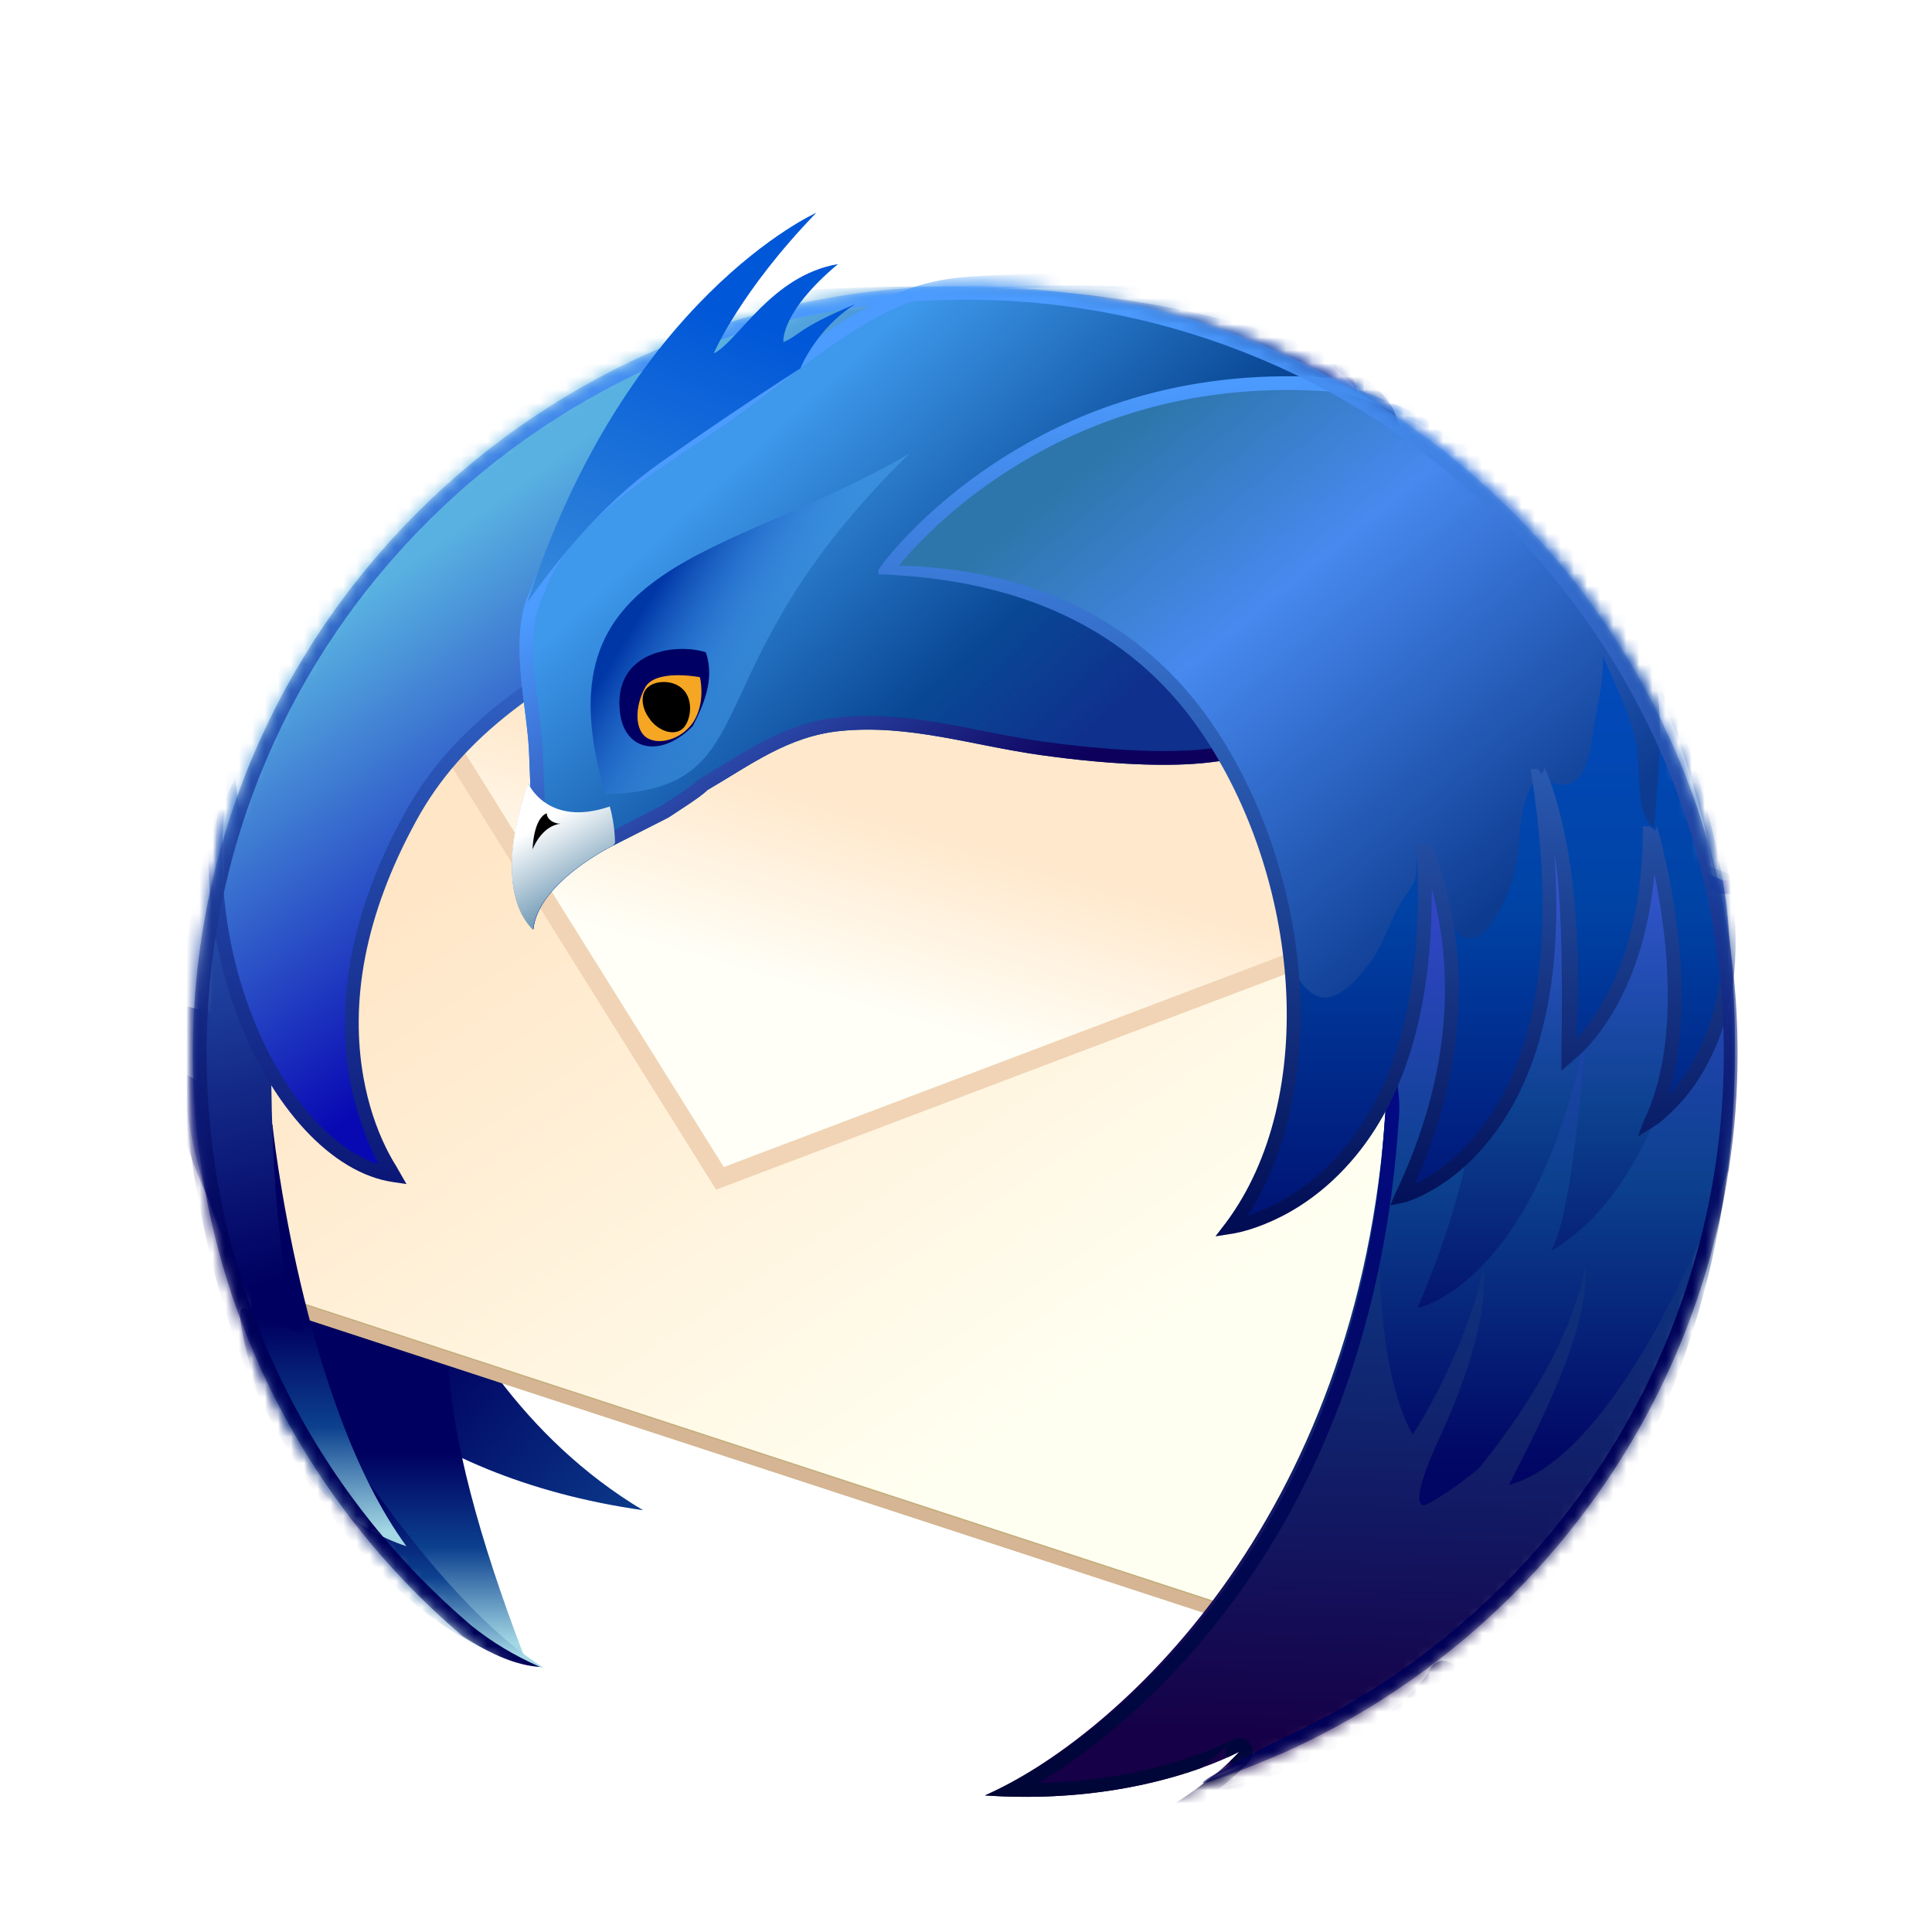 <?xml version="1.0" encoding="UTF-8"?>
<svg width="64" height="64" version="1.1" viewBox="0 0 64 64" xmlns="http://www.w3.org/2000/svg" xmlns:cc="http://creativecommons.org/ns#" xmlns:dc="http://purl.org/dc/elements/1.1/" xmlns:rdf="http://www.w3.org/1999/02/22-rdf-syntax-ns#" xmlns:xlink="http://www.w3.org/1999/xlink">
 <g transform="matrix(1.198 0 0 1.198 5.71 -26.245)">
  <g>
   <path transform="matrix(.362 0 0 .362 .565 27.068)" d="m34.39 99.101c-18.275-10.922-21.502-35.097-21.465-35.097l-15.734-3.987s1.287 33.97 37.199 39.084z" fill="url(#thunderbird-c)" filter="url(#thunderbird-a)" mask="url(#thunderbird-d)"/>
   <path transform="matrix(.362 0 0 .362 .565 27.068)" d="m9.836 89.082c-5.899-20.613-4.282-10.069 9.676-1.197 0.328 5.715 2.27 13.198 5.827 22.449-3.109-0.483-12.034-10.156-15.503-21.252z" fill="url(#thunderbird-e)" filter="url(#thunderbird-a)" mask="url(#thunderbird-d)"/>
   <polygon transform="matrix(.362 0 0 .362 .565 27.068)" points="97.214 80.058 92.401 38.036 39.727 13.585 19.178 29.005 18.792 29.496 4.739 47.593 4.739 83.225 80.802 108.1" fill="#c3ad7b" filter="url(#thunderbird-a)" mask="url(#thunderbird-d)"/>
   <polygon transform="matrix(.362 0 0 .362 .565 27.068)" points="96.079 79.815 93.012 53.047 40.553 72.902 16.44 34.325 5.916 47.876 4.972 82.153 80.3 106.78" fill="url(#thunderbird-f)" filter="url(#thunderbird-a)" mask="url(#thunderbird-d)"/>
  </g>
  <path transform="matrix(.362 0 0 .362 .565 27.068)" d="m5.239 47.764v35.098l75.334 24.642 16.124-27.555-4.762-41.578-52.148-24.208-20.258 15.202-0.346 0.439 0.002-0.002z" fill="none" filter="url(#thunderbird-a)" mask="url(#thunderbird-d)" stroke="#d5b593"/>
  <g>
   <polygon transform="matrix(.362 0 0 .362 .565 27.068)" points="93.012 53.047 91.972 43.976 17.489 32.976 17.095 33.48 16.44 34.325 40.553 72.902" fill="url(#linearGradient1062)" filter="url(#thunderbird-a)" mask="url(#thunderbird-d)"/>
   <polygon transform="matrix(.362 0 0 .362 .565 27.068)" points="93.012 53.047 91.972 43.976 17.489 32.976 17.095 33.48 16.44 34.325 40.553 72.902" fill="url(#linearGradient1062)" filter="url(#thunderbird-a)" mask="url(#thunderbird-d)"/>
   <path transform="matrix(.362 0 0 .362 .565 27.068)" d="m93.012 53.047-1.04-9.071-74.483-11-0.394 0.504-0.654 0.844 24.113 38.578zm0.233-10.294 1.286 11.213-54.56 20.651-25.237-40.377 0.594-0.766 0.658-0.849 0.898-1.149z" fill="#f1d4b5" filter="url(#thunderbird-a)" mask="url(#thunderbird-d)"/>
   <path transform="matrix(.362 0 0 .362 .565 27.068)" d="m26.748 111.12s-11.739-0.804-21.726-20.729c-5.899-20.613 7.784 11.858 21.742 20.729h-0.016z" fill="url(#thunderbird-j)" filter="url(#thunderbird-a)" mask="url(#thunderbird-d)"/>
   <path transform="matrix(.362 0 0 .362 .565 27.068)" d="m-0.786 65.648s1.418 31.09 17.104 36.204c-7.982-10.922-10.248-32.217-10.232-32.217z" fill="url(#thunderbird-k)" filter="url(#thunderbird-a)" mask="url(#thunderbird-d)"/>
   <path transform="matrix(.362 0 0 .362 .565 27.068)" d="m8.467 85.398c-3.298 0.691-9.548-10.922-9.328-22.952 0.131-8.019 1.499-14.425 4.105-19.219l2.751 22.814s0 15.623 2.488 19.356z" fill="url(#thunderbird-l)" filter="url(#thunderbird-a)" mask="url(#thunderbird-d)"/>
   <path transform="matrix(.362 0 0 .362 .565 27.068)" d="m40.506 6.7c-12.57 3.528-31.555 18.099-36.478 30.118-6.682 16.802 2.379 35.431 11.359 36.703-0.011 0-8.017-10.445 1.209-27.315 6.135-11.245 20.173-15.932 39.312-24.321 47.141-4.142 35.577-11.989 15.641-15.185-10.915-1.75-27.275-1.058-31.042 0z" fill="url(#thunderbird-m)" filter="url(#thunderbird-a)" mask="url(#thunderbird-d)"/>
   <path transform="matrix(.362 0 0 .362 .565 27.068)" d="m56.12 22.364c0.02-0.009 0.019-0.008-3e-3 7.66e-4zm-0.084 0.035c-1.299 0.554-15.066 6.473-18.497 8.076-11.015 5.147-16.995 9.591-20.481 15.981-3.98 7.277-5.053 13.86-4.013 19.641 0.363 2.017 0.963 3.789 1.702 5.299 0.258 0.527 0.514 0.983 0.755 1.364 0.056 0.088 0.329 0.565 0.819 1.429-0.673-0.1-1.009-0.15-1.009-0.15-4.687-0.664-9.342-5.736-11.973-12.866-2.847-7.716-2.955-16.617 0.2-24.553 2.506-6.117 8.923-14.318 16.419-20.976 8.319-7.389 16.757-11.901 23.36-11.901 0.594 0 1.444-0.038 2.786-0.121 0.523-0.032 3.319-0.214 4.186-0.267 5.291-0.326 9.474-0.461 13.628-0.357 3.321 0.083 6.324 0.325 8.989 0.752 10.771 1.727 18.033 5.268 17.125 9.092-1.019 4.289-12.241 7.64-33.996 9.558zm0.081-0.035-0.163 0.042c0.027-0.002 0.055-0.005 0.082-0.007 0.038-0.016 0.065-0.028 0.081-0.035zm-44.108 43.916c-1.083-6.016 0.03-12.84 4.124-20.325 3.618-6.632 9.757-11.194 20.958-16.429 3.683-1.721 19.169-8.369 18.604-8.121 21.417-1.91 32.456-5.201 33.312-8.805 0.681-2.869-6.139-6.194-16.267-7.818-2.614-0.419-5.57-0.657-8.847-0.739-4.117-0.103-8.273 0.032-13.536 0.356-0.864 0.053-3.66 0.235-4.186 0.267-1.363 0.084-2.228 0.123-2.851 0.123-6.284 0-14.514 4.402-22.658 11.635-7.386 6.559-13.708 14.638-16.143 20.585-3.055 7.683-2.95 16.32-0.189 23.803 2.269 6.148 6.073 10.648 9.905 11.901-0.828-1.481-1.785-3.988-2.225-6.432z" fill="url(#thunderbird-n)" filter="url(#thunderbird-a)" mask="url(#thunderbird-d)"/>
   <path transform="matrix(.362 0 0 .362 .565 27.068)" d="m79.947 5.826c-3.261-0.657-6.735-0.869-10.025-1.117-2.272-0.161-8.742-0.038-11.489 0.248-6.935 0.725-12.211 5.97-17.789 9.949-5.111 3.627-12.635 7.578-14.855 13.919-1.761 3.521-0.178 9.143-0.095 12.601l0.095 2.436c-0.105-0.174-0.154-0.281-0.138-0.281 0.016 0-3.08 7.706 0.359 11.175 0.37-3.632 6.092-6.426 6.111-6.426l4.214-2.139c0.643-0.441 2.41-1.526 2.974-2.095 3.363-1.962 6.181-4.117 10.158-4.515 5.246-0.531 10.136 1.123 15.334 1.845 2.095 0.291 13.078 1.804 16.806-0.594 1.75-1.134-1.013-6.916 0-8.625 1.208-2.09 1.356-3.924 1.335-6.314 2.804-0.673 5.943-1.834 7.777-4.237 1.497-2.101 2.248-5.81 0.1-7.856-2.896-2.714-7.08-7.194-10.871-7.973z" fill="url(#thunderbird-o)" filter="url(#thunderbird-a)" mask="url(#thunderbird-d)"/>
   <path transform="matrix(.362 0 0 .362 .565 27.068)" d="m28.547 49.357c1.039-0.809 2.358-1.624 3.105-1.939l4.146-2.13c0.283-0.19 1.172-0.769 1.406-0.926 0.087-0.058 0.169-0.114 0.249-0.168 0.556-0.378 0.944-0.671 1.107-0.834l0.217-0.168c0.3-0.175 0.611-0.361 0.971-0.579 0.16-0.097 0.323-0.196 0.536-0.326 0.021-0.013 0.418-0.256 0.534-0.326 0.438-0.267 0.756-0.459 1.071-0.646 2.841-1.68 4.927-2.523 7.471-2.777 2.597-0.263 5.118-0.057 8.535 0.562 0.692 0.125 1.176 0.219 2.511 0.482 2.2 0.434 3.264 0.627 4.54 0.805 1.022 0.142 1.857 0.248 2.95 0.363 1.612 0.169 3.204 0.289 4.729 0.339 3.984 0.132 6.997-0.231 8.405-1.136 0.207-0.134 0.184-1.149-0.252-3.377-0.582-2.97-0.666-3.915-0.087-4.892 0.962-1.665 1.219-3.078 1.195-5.783l-0.007-0.832 0.814-0.195c3.359-0.806 5.771-1.999 7.165-3.825 1.494-2.098 1.714-5.082 0.237-6.49-0.271-0.254-2.449-2.348-3.148-2.994-1.861-1.721-3.383-2.928-4.816-3.746-0.867-0.494-1.667-0.82-2.397-0.97-1.55-0.312-3.234-0.54-5.266-0.731-1.064-0.1-1.758-0.155-3.892-0.313-0.3-0.022-0.519-0.038-0.729-0.054-2.268-0.161-8.682-0.028-11.304 0.245-4.268 0.446-7.386 2.217-13.614 7.002-0.268 0.206-0.424 0.326-0.537 0.413-0.206 0.158-0.375 0.288-0.538 0.413-1.044 0.799-1.823 1.38-2.598 1.933-0.988 0.701-4.725 3.188-5.279 3.57-5.138 3.531-7.975 6.362-9.194 9.842-0.718 1.453-0.89 3.274-0.692 5.798 0.059 0.75 0.138 1.467 0.283 2.623 0.291 2.329 0.35 2.885 0.372 3.795l0.253 6.515-1.044-1.728c-0.328 1.318-0.519 2.62-0.515 3.822 0.003 0.877 0.11 1.658 0.327 2.332 0.626-1.047 1.58-2.034 2.78-2.968zm-2.759-5.496-0.095-2.436c-0.084-3.458-1.667-9.08 0.095-12.601 2.221-6.341 9.744-10.292 14.855-13.919 5.579-3.978 10.855-9.224 17.789-9.949 2.747-0.286 9.217-0.409 11.489-0.248 3.29 0.248 6.764 0.461 10.025 1.117 3.79 0.779 7.975 5.259 10.871 7.973 2.148 2.046 1.397 5.755-0.1 7.856-1.834 2.404-4.973 3.564-7.777 4.237 0.022 2.39-0.127 4.224-1.335 6.314-1.013 1.709 1.75 7.491 0 8.625-3.728 2.398-14.711 0.885-16.806 0.594-5.198-0.722-10.087-2.376-15.334-1.845-3.977 0.398-6.794 2.553-10.158 4.515-0.565 0.57-2.331 1.654-2.974 2.095l-4.214 2.139c-0.019 0-5.741 2.793-6.111 6.426-2.683-2.706-1.389-7.991-0.697-10.185z" fill="url(#thunderbird-p)" filter="url(#thunderbird-a)" mask="url(#thunderbird-d)"/>
   <path transform="matrix(.362 0 0 .362 .565 27.068)" d="m31.51 44.42c12.878-0.42 6.049-9.271 23.238-26.032-14.004 8.197-28.59 8.012-23.222 26.032h-0.016z" fill="url(#thunderbird-q)" filter="url(#thunderbird-a)" mask="url(#thunderbird-d)"/>
   <path transform="matrix(.362 0 0 .362 .565 27.068)" d="m38.145 39.251c-2.421 2.442-5.316 1.872-5.543-1.346-0.354-4.548 4.482-5.028 6.586-4.335 0.708 2.06-0.189 4.074-1.024 5.682" fill="#000064" filter="url(#thunderbird-a)" mask="url(#thunderbird-d)"/>
   <path transform="matrix(.362 0 0 .362 .565 27.068)" d="m38.38 38.643c-0.783 1.469-2.604 2.06-3.612 1.507-1.032-0.553-1.027-2.401-0.227-3.872 0.77-1.469 4.171-0.809 4.187-0.809 0.016 0 0.432 1.709-0.351 3.175z" fill="#f5a623" filter="url(#thunderbird-a)" mask="url(#thunderbird-d)"/>
   <path transform="matrix(.362 0 0 .362 .565 27.068)" d="m34.938 38.73c0.71 0.894 1.796 1.213 2.437 0.711 0.616-0.51 0.9-2 0.2-2.894-0.719-0.899-2.153-0.856-2.764-0.352-0.654 0.501-0.586 1.641 0.143 2.534z" filter="url(#thunderbird-a)" mask="url(#thunderbird-d)"/>
   <path transform="matrix(.362 0 0 .362 .565 27.068)" d="m32.253 48.14s0-1.395-0.4-2.793c-4.768 1.632-6.243-1.766-6.227-1.766 0.016 0-3.085 7.706 0.357 11.175 0.37-3.632 6.092-6.426 6.108-6.426" fill="url(#thunderbird-r)" filter="url(#thunderbird-a)" mask="url(#thunderbird-d)"/>
   <path transform="matrix(.362 0 0 .362 .565 27.068)" d="m25.958 48.587s0.041-2.305 1.081-2.725c-0.011 0.452 0.521 0.804 1.059 0.804-1.451 0.144-2.14 1.921-2.121 1.921h-0.016z" filter="url(#thunderbird-a)" mask="url(#thunderbird-d)"/>
  </g>
  <path transform="matrix(.362 0 0 .362 .565 27.068)" d="m118.55 50.977-25.848-10.047-2.074 23.298c0.264 1.503 0.442 3.13 0.558 4.852-0.03-0.288-0.046-0.562-0.051-0.844-2.007 32.022-21.059 48.422-30.621 52.652 12.018 0.826 19.401-3.343 19.417-3.343 0.016 0-1.61 1.963-5.896 4.583 5.394 0 18.804-5.099 21.448-10.478l1.37 0.551c-0.005 0 26.127-18.196 20.015-61.223z" fill="url(#thunderbird-s)" fill-rule="evenodd" filter="url(#thunderbird-a)" mask="url(#thunderbird-d)"/>
  <g>
   <path transform="matrix(.362 0 0 .362 .565 27.068)" d="m92.698 40.929-2.074 23.298c0.221 1.261 0.38 2.614 0.496 4.031 0.022 0.258 0.038 0.532 0.073 0.82-0.03-0.274-0.051-0.546-0.057-0.815-0.084 1.162-0.181 2.305-0.281 3.429-0.31 5.018-0.796 16 2.319 21.642 2.117-3.195 4.688-8.849 5.427-12.843 0.332 4.056-1.591 9.265-3.477 13.307-1.354 2.999-1.75 4.643-1.189 4.929 0.313 0.132 3.184-1.805 4.358-2.893 2.649-3.265 6.95-9.303 8.067-15.343 0.388 4.766-3.708 12.512-5.839 16.694 9.081-2.477 16.647-23.718 16.773-24.071 0.712-6.5 0.728-13.858-0.432-22.139z" fill="url(#thunderbird-t)" filter="url(#thunderbird-a)" mask="url(#thunderbird-d)"/>
   <path transform="matrix(.362 0 0 .362 .565 27.068)" d="m91.686 64.184c0.242 1.417 0.472 3.389 0.474 3.994 5.56e-4 0.242-0.009 0.565-0.023 0.828-0.007 0.133-0.014 0.233-0.022 0.302-0.969 14.771-5.487 27.03-12.647 36.749-4.46 6.054-9.796 10.841-14.882 13.883 3.926-0.081 7.504-0.689 10.691-1.671 1.184-0.365 2.219-0.754 3.101-1.143 0.166-0.073 1.276-0.629 1.55-0.629 0.699 0.163 0.699 0.163 1.03 0.826 0.023 0.392 0.023 0.392-0.023 0.531-0.063 0.163-0.063 0.163-0.094 0.214-0.129 0.181-0.157 0.214-0.189 0.251-0.073 0.084-0.166 0.185-0.275 0.297-0.289 0.3-0.653 0.645-1.089 1.024-0.312 0.271-0.646 0.548-1.003 0.829 6.308-1.551 14.525-5.772 16.249-9.28 0.243-0.494 0.829-0.717 1.342-0.511l0.856 0.344c0.165-0.112 0.347-0.239 0.545-0.382 0.808-0.58 1.71-1.284 2.683-2.115 2.792-2.385 5.588-5.307 8.198-8.783 9.241-12.307 13.828-28.11 11.245-47.719h-2.553c-0.14 0-0.278-0.028-0.407-0.081l-22.821-9.494zm-1.062 0.043 2.074-23.298 24.15 10.047h3.473c5.76 40.553-20.193 59.049-23.193 61.042l-0.28-0.865v1.047l-0.395 0.97-0.823-0.331c-3.92 4.613-16.434 9.287-21.599 9.287 1.467-0.897 2.623-1.717 3.508-2.407 0.61-0.223 1.175-0.451 1.693-0.679 0.336-0.148 0.629-0.286 0.882-0.413 0.087-0.044 0.163-0.083 0.232-0.119 0.144-0.053 0.144-0.053-0.419 0.083-0.417-0.097-0.585-0.136-0.723-0.293 0.506-0.48 0.729-0.754 0.723-0.754-0.003 0-0.316 0.175-0.916 0.447-0.034-0.065-0.071-0.14-0.114-0.226-0.023-0.392-0.023-0.392 0.023-0.531 0.063-0.162 0.063-0.162 0.093-0.212-0.005-0.019-0.074 0.056-0.159 0.144-0.246 0.255-0.566 0.559-0.957 0.898-0.273 0.237-0.565 0.48-0.877 0.727-3.209 1.153-8.94 2.615-16.511 2.095 9.561-4.23 28.541-19.717 30.548-51.739 0.01-0.027 0.048-0.482 0.047-0.968-0.022-0.669-0.23-2.52-0.482-3.953z" fill="url(#thunderbird-u)" filter="url(#thunderbird-a)" mask="url(#thunderbird-d)"/>
   <path transform="matrix(.362 0 0 .362 .565 27.068)" d="m97.952 61.882c1.518 8.824-4.426 21.781-4.41 21.781 0.016 0 8.882-1.735 12.803-20.579 0 0-0.836 13.086-2.565 16.168-0.011 0 8.561-3.996 10.373-20.264 1.815-16.268-9.966-26.194-13.699-24.263-2.487 1.286-3.323 10.338-2.503 27.157z" fill="url(#thunderbird-v)" filter="url(#thunderbird-a)" mask="url(#thunderbird-d)"/>
   <path transform="matrix(.362 0 0 .362 .565 27.068)" d="m112.64 36.656c-5.381-12.586-14.316-20.267-24.66-23.438-23.514-2.205-35.128 14.243-35.111 14.243 8.86 0 18.351 2.835 24.528 11.814 7.102 10.37 9.772 27.692 1.937 38.186-0.011 0 16.302-2.205 14.659-29.228-0.011 0 5.796 11.306-1.653 26.883-0.011 0 15.058-3.722 10.376-32.67-0.011 0 3.444 6.616 2.355 21.918-0.011 0 6.212-4.311 6.228-17.508-0.011 0 4.275 13.923 5e-3 22.747-0.011 0 0.062-0.242 0.388-0.487 1.332-1.124 6.562-5.58 5.491-16.255-0.895-5.785-2.452-11.271-4.542-16.206z" fill="url(#thunderbird-w)" filter="url(#thunderbird-a)" mask="url(#thunderbird-d)"/>
   <path transform="matrix(.362 0 0 .362 .565 27.068)" d="m83.843 57.267c0.432 1.17 1.554 3.044 3.102 2.614 1.273-0.363 2.427-1.826 3.18-2.878 0.952-1.374 1.327-3.044 2.241-4.44 0.423-0.688 1.022-1.296 1.106-2.146 0.016-0.296-0.089-2.06 0.523-2.006-0.016-0.059-0.016-0.116-0.005-0.177-0.011 0 0.03 0.083 0.111 0.229 0.421 0.363 0.583 1.213 0.758 1.718 0.24 0.801 0.453 1.611 0.669 2.42 0.34 1.39 1.295 3.894 3.083 2.345 0.812-0.723 1.316-1.821 1.758-2.808 0.402-0.96 0.645-1.917 0.806-2.956 0.264-1.963 0.183-4.642 1.648-6.191-0.038-0.183-0.067-0.366-0.078-0.546-0.011 0 0.1 0.212 0.294 0.643 0.653 0.436 1.564 0.85 2.349 0.42 0.715-0.401 1.03-1.312 1.241-2.063 0.286-1.146 0.391-2.348 0.634-3.518 0.256-1.339 0.526-2.714 0.432-4.08 0.588 1.35 1.23 2.663 1.758 4.053 0.415 1.154 0.842 2.316 0.936 3.55 0.073 1.049 0.049 2.103 0.194 3.149 0.094 0.834 0.286 1.858 1.033 2.388 0.321-4.472 1.011-9.313-0.426-13.665-2.349-4.542-5.397-8.746-9.184-12.185-4.005-3.612-8.755-6.341-13.893-7.92-23.516-2.205-35.128 14.251-35.111 14.251 4.777 0 9.615 0.826 13.995 2.856 4.717 2.27 8.623 5.987 11.414 10.575 2.975 4.948 4.79 10.639 5.432 16.367z" fill="url(#thunderbird-x)" filter="url(#thunderbird-a)" mask="url(#thunderbird-d)"/>
   <path transform="matrix(.362 0 0 .362 .565 27.068)" d="m94.634 51.613c0.073 10.574-2.749 17.813-7.555 22.288-1.667 1.552-3.454 2.648-5.245 3.365-0.629 0.252-1.214 0.439-1.742 0.571-0.124 0.031-0.29 0.068-0.498 0.11l-1.48 0.237 0.794-1.035c7.132-9.553 5.738-26.355-1.948-37.579-5.457-7.933-13.94-11.586-24.598-11.96v-0.301c0.091-0.174 0.091-0.174 0.108-0.199 0.222-0.299 0.363-0.479 0.527-0.681 0.46-0.566 1.015-1.195 1.663-1.867 1.842-1.91 4.059-3.786 6.649-5.487 7.396-4.858 16.306-7.356 26.719-6.379 11.082 3.385 19.866 11.522 25.095 23.754 2.129 5.026 3.684 10.56 4.581 16.359 0.487 4.851-0.251 8.814-1.9 12-1.1 2.124-2.26 3.428-3.798 4.724-0.061 0.046-0.601 0.385-1.618 1.016l0.437-1.173c1.035-2.139 1.612-4.714 1.786-7.633 0.205-3.45-0.155-7.158-0.884-10.828-0.026-0.129-0.051-0.257-0.078-0.384-0.396 4.144-1.461 7.545-3.01 10.267-0.703 1.236-1.46 2.243-2.22 3.041-0.268 0.281-0.518 0.517-0.745 0.71-0.053 0.045-0.431 0.374-1.133 0.985v-1.208c0.127-7.434-0.048-12.534-0.525-15.297 0.731 10.581-1.456 17.932-5.648 22.597-1.276 1.421-2.647 2.472-4.022 3.209-0.484 0.26-0.935 0.461-1.343 0.613-0.144 0.054-0.273 0.097-0.386 0.132-0.071 0.02-0.453 0.099-1.147 0.238l0.391-0.927c4.16-8.698 4.577-16.634 2.773-23.278zm-0.788 22.301c1.27-0.681 2.544-1.658 3.737-2.985 4.793-5.334 6.865-14.459 4.61-28.401l0.52-0.083 0.307 0.426 0.216-0.364c-6e-3 -0.163-6e-3 -0.163-0.016-0.202 0.175 0.373 0.276 0.619 0.384 0.907 0.31 0.823 0.617 1.817 0.904 2.994 1.069 4.389 1.56 9.992 1.168 16.892 0.695-0.734 1.393-1.665 2.046-2.814 1.895-3.33 3.039-7.755 3.046-13.428l0.527 6.38e-4 0.397 0.344 0.123-0.259c-4e-3 -0.193-4e-3 -0.193-6e-3 -0.202 0.037 0.128 0.052 0.179 0.074 0.257 0.068 0.24 0.14 0.506 0.218 0.808 0.227 0.876 0.451 1.85 0.661 2.908 0.744 3.75 1.113 7.542 0.902 11.092-0.121 2.042-0.434 3.93-0.958 5.639 0.797-0.849 1.49-1.815 2.163-3.113 1.555-3.004 2.255-6.765 1.792-11.39-0.88-5.688-2.413-11.139-4.507-16.083-5.101-11.933-13.629-19.843-24.278-23.125-10.139-0.939-18.794 1.491-25.985 6.215-2.522 1.656-4.679 3.482-6.469 5.338-0.575 0.596-1.073 1.156-1.492 1.663 10.009 0.25 18.422 4.063 23.902 12.03 7.62 11.127 9.235 27.545 2.728 37.634 0.28-0.09 0.575-0.196 0.881-0.319 1.675-0.671 3.351-1.699 4.919-3.158 5.063-4.715 7.845-12.72 7.106-24.873l0.526-0.032 0.507 0.144 0.011-0.242c0.131 0.247 0.215 0.443 0.305 0.668 0.259 0.645 0.517 1.394 0.757 2.244 1.873 6.631 1.607 14.509-2.214 23.114 0.158-0.075 0.322-0.157 0.49-0.248z" fill="url(#thunderbird-y)" filter="url(#thunderbird-a)" mask="url(#thunderbird-d)"/>
   <path transform="matrix(.362 0 0 .362 .565 27.068)" d="m21.273 107.91c-12.746-10.873-20.219-26.683-20.219-43.701 0-31.798 25.943-57.574 57.946-57.574s57.946 25.777 57.946 57.574c0 22.76-13.414 43.096-33.887 52.393-4.333 2.214-6.284 3.333-5.853 3.356 0.895-0.198 2.993-0.999 6.291-2.404 20.357-9.244 34.503-29.653 34.503-53.345 0-32.376-26.415-58.621-59-58.621s-59 26.246-59 58.621c0 17.799 7.983 33.744 20.586 44.495 2.267 1.484 4.242 2.272 5.924 2.364-1.96-0.866-3.706-1.919-5.238-3.158z" fill="url(#thunderbird-z)" filter="url(#thunderbird-a)" mask="url(#thunderbird-d)"/>
   <path transform="matrix(.362 0 0 .362 87.613 27.068)" d="m-214.89 29.726c7.545-23.239 22.033-29.726 22.049-29.726-5.783 5.966-7.849 10.746-7.833 10.746 1.95-0.995 4.374-5.939 9.494-6.833-4.441 3.72-4.183 5.961-4.166 5.961 1.324-0.559 0.976-1.002 5.468-2.89-2.963 1.861-4.183 4.891-4.167 4.891-3.684 2.364-7.26 4.772-10.728 7.223s-6.841 5.994-10.118 10.627z" fill="url(#thunderbird-A)" filter="url(#thunderbird-a)"/>
  </g>
 </g>
 <defs>
  <filter id="thunderbird-a" x="-.136" y="-.13" width="1.271" height="1.26">
   <feOffset dy="2" in="SourceAlpha" result="shadowOffsetOuter1"/>
   <feGaussianBlur in="shadowOffsetOuter1" result="shadowBlurOuter1" stdDeviation="3"/>
   <feComposite in="shadowBlurOuter1" in2="SourceAlpha" operator="out" result="shadowBlurOuter1"/>
   <feColorMatrix in="shadowBlurOuter1" result="shadowMatrixOuter1" values="0 0 0 0 0   0 0 0 0 0   0 0 0 0 0  0 0 0 0.2 0"/>
   <feMerge>
    <feMergeNode in="shadowMatrixOuter1"/>
    <feMergeNode in="SourceGraphic"/>
   </feMerge>
  </filter>
  <ellipse id="thunderbird-b" cx="59" cy="64.204" rx="59" ry="58.621"/>
  <linearGradient id="thunderbird-c" x1="45.89" x2="21.534" y1="104.21" y2="78.97" gradientTransform="scale(.938 1.066)" gradientUnits="userSpaceOnUse">
   <stop stop-color="#A4D8E5" offset="0"/>
   <stop stop-color="#0C418F" offset=".344"/>
   <stop stop-color="#000060" offset="1"/>
  </linearGradient>
  <linearGradient id="thunderbird-e" x1="21.263" x2="21.263" y1="82.097" y2="71.149" gradientTransform="scale(.751 1.331)" gradientUnits="userSpaceOnUse">
   <stop stop-color="#A4D8E5" offset="0"/>
   <stop stop-color="#0C418F" offset=".5"/>
   <stop stop-color="#000060" offset="1"/>
  </linearGradient>
  <linearGradient id="thunderbird-f" x1="19.122" x2="58.339" y1="55.331" y2="102.23" gradientTransform="scale(1.121 .892)" gradientUnits="userSpaceOnUse">
   <stop stop-color="#FFE6C7" offset="0"/>
   <stop stop-color="#FFFFF1" offset="1"/>
  </linearGradient>
  <linearGradient id="thunderbird-g" x1=".47" x2=".307" y1=".328" y2=".617">
   <stop stop-color="#FFE8CC" offset="0"/>
   <stop stop-color="#FFFFF8" offset="1"/>
  </linearGradient>
  <linearGradient id="thunderbird-j" x1="16.546" x2="16.546" y1="101.2" y2="90.128" gradientTransform="scale(.918 1.089)" gradientUnits="userSpaceOnUse">
   <stop stop-color="#A4D8E5" offset="0"/>
   <stop stop-color="#0C418F" offset=".5"/>
   <stop stop-color="#000060" offset="1"/>
  </linearGradient>
  <linearGradient id="thunderbird-k" x1="12.143" x2="12.143" y1="67.592" y2="56.902" gradientTransform="scale(.671 1.49)" gradientUnits="userSpaceOnUse">
   <stop stop-color="#A4D8E5" offset="0"/>
   <stop stop-color="#0C418F" offset=".5"/>
   <stop stop-color="#000060" offset="1"/>
  </linearGradient>
  <linearGradient id="thunderbird-l" x1="9.924" x2="8.996" y1="36.818" y2="19.381" gradientTransform="scale(.448 2.23)" gradientUnits="userSpaceOnUse">
   <stop stop-color="#000060" offset="0"/>
   <stop stop-color="#3268C3" offset="1"/>
  </linearGradient>
  <linearGradient id="thunderbird-m" x1="31.166" x2="9.114" y1="59.339" y2="35.409" gradientTransform="scale(1.133 .882)" gradientUnits="userSpaceOnUse">
   <stop stop-color="#0909B3" offset="0"/>
   <stop stop-color="#58B1E1" offset="1"/>
  </linearGradient>
  <linearGradient id="thunderbird-n" x1="40.097" x2="40.097" y1="6.356" y2="84.461" gradientTransform="scale(1.139 .878)" gradientUnits="userSpaceOnUse">
   <stop stop-color="#4C9BFF" offset="0"/>
   <stop stop-color="#0B1776" offset="1"/>
  </linearGradient>
  <linearGradient id="thunderbird-o" x1="33.58" x2="59.697" y1="24.849" y2="45.427" gradientTransform="scale(1.174 .852)" gradientUnits="userSpaceOnUse">
   <stop stop-color="#3E98EB" offset="0"/>
   <stop stop-color="#094895" offset=".67"/>
   <stop stop-color="#0F308D" offset="1"/>
  </linearGradient>
  <linearGradient id="thunderbird-p" x1="36.859" x2="60.851" y1="21.429" y2="45.969" gradientTransform="scale(1.174 .852)" gradientUnits="userSpaceOnUse">
   <stop stop-color="#4C9BFF" offset="0"/>
   <stop stop-color="#0D005C" offset="1"/>
  </linearGradient>
  <linearGradient id="thunderbird-q" x1="34.864" x2="44.003" y1="30.379" y2="36.365" gradientTransform="scale(.967 1.034)" gradientUnits="userSpaceOnUse">
   <stop stop-color="#0037A7" offset="0"/>
   <stop stop-color="#57B7FF" stop-opacity=".329" offset="1"/>
  </linearGradient>
  <linearGradient id="thunderbird-r" x1="34.346" x2="32.195" y1="44.218" y2="39.032" gradientTransform="scale(.84 1.19)" gradientUnits="userSpaceOnUse">
   <stop stop-color="#769EB8" offset="0"/>
   <stop stop-color="#FFF" offset="1"/>
  </linearGradient>
  <linearGradient id="thunderbird-s" x1="117.9" x2="116.29" y1="20.61" y2="98.637" gradientTransform="scale(.841 1.188)" gradientUnits="userSpaceOnUse">
   <stop stop-color="#A4CAE5" offset="0"/>
   <stop stop-color="#0C418F" offset=".5"/>
   <stop stop-color="#160047" offset="1"/>
  </linearGradient>
  <linearGradient id="thunderbird-t" x1="152.01" x2="152.01" y1="28.059" y2="73.178" gradientTransform="scale(.686 1.459)" gradientUnits="userSpaceOnUse">
   <stop stop-color="#4848E6" offset="0"/>
   <stop stop-color="#0C418F" offset=".5"/>
   <stop stop-color="#010765" offset=".826"/>
   <stop stop-color="#000060" offset="1"/>
  </linearGradient>
  <linearGradient id="thunderbird-u" x1="106.07" x2="106.07" y1="34.439" y2="102.76" gradientTransform="scale(.841 1.188)" gradientUnits="userSpaceOnUse">
   <stop stop-color="#050CAC" offset="0"/>
   <stop stop-color="#000634" offset="1"/>
  </linearGradient>
  <linearGradient id="thunderbird-v" x1="159.82" x2="159.82" y1="30.386" y2="58.843" gradientTransform="scale(.65 1.538)" gradientUnits="userSpaceOnUse">
   <stop stop-color="#3C5ADB" offset="0"/>
   <stop stop-color="#0C418F" offset=".5"/>
   <stop stop-color="#000060" offset="1"/>
  </linearGradient>
  <linearGradient id="thunderbird-w" x1="85.065" x2="85.089" y1="19.765" y2="86.386" gradientTransform="scale(1 1)" gradientUnits="userSpaceOnUse">
   <stop stop-color="#0550CE" offset="0"/>
   <stop stop-color="#0043A5" offset=".5"/>
   <stop stop-color="#000060" offset="1"/>
  </linearGradient>
  <linearGradient id="thunderbird-x" x1="50.505" x2="83.867" y1="32.28" y2="64.47" gradientTransform="scale(1.122 .891)" gradientUnits="userSpaceOnUse">
   <stop stop-color="#2D76AB" offset="0"/>
   <stop stop-color="#4789EF" offset=".366"/>
   <stop stop-color="#0D3B90" offset="1"/>
  </linearGradient>
  <linearGradient id="thunderbird-y" x1="85.241" x2="85.241" y1="12.468" y2="78.061" gradientTransform="scale(.998 1.002)" gradientUnits="userSpaceOnUse">
   <stop stop-color="#4C9BFF" offset="0"/>
   <stop stop-color="#000B52" offset="1"/>
  </linearGradient>
  <linearGradient id="thunderbird-z" x1="58.085" x2="58.085" y1="6.937" y2="80.715" gradientTransform="scale(1.016 .985)" gradientUnits="userSpaceOnUse">
   <stop stop-color="#4C9BFF" offset="0"/>
   <stop stop-color="#000158" offset="1"/>
  </linearGradient>
  <linearGradient id="thunderbird-A" x1="31.546" x2="38.112" y1="27.267" y2="5.275" gradientTransform="matrix(.917 0 0 1.09 -240.18 0)" gradientUnits="userSpaceOnUse">
   <stop stop-color="#3488DA" offset="0"/>
   <stop stop-color="#0057D8" offset="1"/>
  </linearGradient>
  <linearGradient id="linearGradient1062" x1="37.834" x2="28.841" y1="63.78" y2="79.76" gradientTransform="scale(1.385 .722)" gradientUnits="userSpaceOnUse" xlink:href="#thunderbird-g"/>
  <mask id="thunderbird-d" fill="#ffffff">
   <use width="100%" height="100%" xlink:href="#thunderbird-b"/>
  </mask>
 </defs>
</svg>
